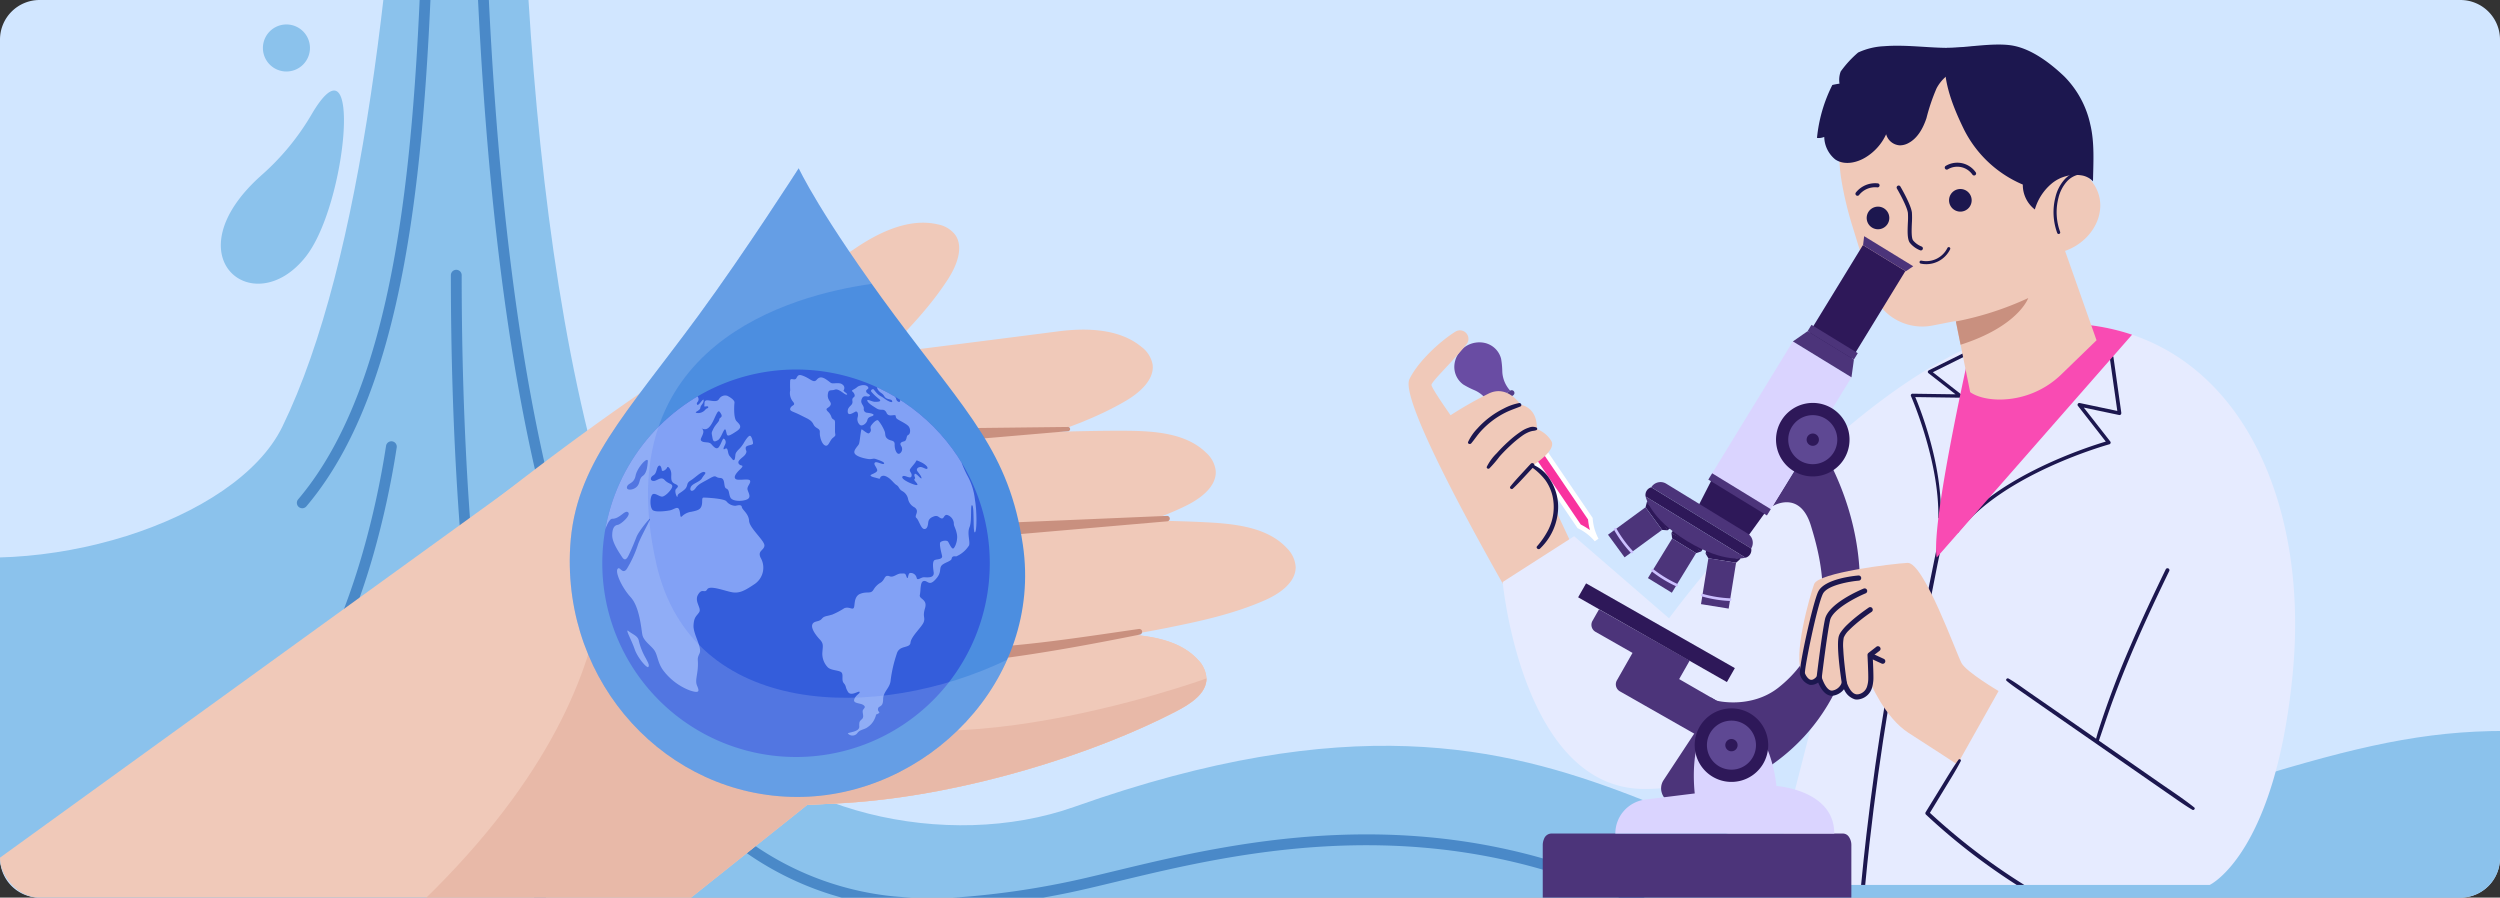 <svg xmlns="http://www.w3.org/2000/svg" xmlns:xlink="http://www.w3.org/1999/xlink" width="505.051" height="181.339" viewBox="0 0 505.051 181.339">
  <rect x="0" y="0" width="505.051" height="181.339" fill="#333333" stroke="none"/>
  <defs>
    <clipPath id="clip-path">
      <rect id="Rectangle_406752" data-name="Rectangle 406752" width="505.051" height="181.339" rx="8" transform="translate(914.949 11586)" fill="#e2dacc"/>
    </clipPath>
    <clipPath id="clip-path-2">
      <rect id="Rectangle_406751" data-name="Rectangle 406751" width="550" height="423.834" fill="none"/>
    </clipPath>
    <clipPath id="clip-path-3">
      <rect id="Rectangle_406756" data-name="Rectangle 406756" width="273.752" height="229.413" fill="none"/>
    </clipPath>
    <clipPath id="clip-path-5">
      <rect id="Rectangle_406753" data-name="Rectangle 406753" width="82.471" height="78.28" fill="none"/>
    </clipPath>
    <clipPath id="clip-path-6">
      <path id="Path_904643" data-name="Path 904643" d="M145.657,134.828a39.14,39.14,0,1,0,39.268-39.012,39.14,39.14,0,0,0-39.268,39.012" transform="translate(-145.656 -95.815)" fill="none"/>
    </clipPath>
    <clipPath id="clip-path-7">
      <rect id="Rectangle_406754" data-name="Rectangle 406754" width="88.352" height="126.999" fill="none"/>
    </clipPath>
    <clipPath id="clip-path-8">
      <rect id="Rectangle_406750" data-name="Rectangle 406750" width="179.101" height="172.339" fill="none"/>
    </clipPath>
  </defs>
  <g id="Group_1113957" data-name="Group 1113957" transform="translate(-914.949 -11408.349)">
    <path id="Path_904622" data-name="Path 904622" d="M8,0H497.051a8,8,0,0,1,8,8V173.339a8,8,0,0,1-8,8H8a8,8,0,0,1-8-8V8A8,8,0,0,1,8,0Z" transform="translate(914.949 11408.349)" fill="#d1e6ff"/>
    <g id="Mask_Group_1098749" data-name="Mask Group 1098749" transform="translate(0 -177.651)" clip-path="url(#clip-path)">
      <g id="Group_1113682" data-name="Group 1113682" transform="translate(895 11362.769)">
        <g id="Group_1113681" data-name="Group 1113681" clip-path="url(#clip-path-2)">
          <path id="Path_904586" data-name="Path 904586" d="M550,363.515c-41.536-5.546-53.852,1.286-121.235,22.371s-80.887-48.215-191.71-8.906c-25.843,9.167-60.271,1.087-75.161-19.632-30.9-42.992-37.039-133.63-37.134-210.467-.056-45.7.176-31.623.461-54.635h-23c2.119,16.7,2.442,10.458.218,57.074-2.687,56.335-9.1,117.368-25.455,150.9C67.61,319.432,28,331.745,0,324.611v90H550Z" transform="translate(0 9.225)" fill="#8bc2ec" fill-rule="evenodd"/>
          <path id="Path_904587" data-name="Path 904587" d="M179.466,101.112a1.089,1.089,0,1,0-2.176-.076c-1.285,35.655-2.084,84.831,1.332,132.173,3.425,47.445,11.089,93.094,26.749,121.6,7.333,13.352,15.633,22.8,24.322,29.313a62.363,62.363,0,0,0,31.365,12.348,89.23,89.23,0,0,0,16.9-.059,171.294,171.294,0,0,0,17.951-2.654c3.006-.6,6.549-1.454,10.505-2.408,24.694-5.961,65.757-15.873,109.083,6.846a1.088,1.088,0,1,0,1.008-1.929c-44.051-23.1-85.61-13.068-110.6-7.033-3.869.935-7.336,1.77-10.41,2.382a168.031,168.031,0,0,1-17.721,2.618,86.892,86.892,0,0,1-16.5.072A60.2,60.2,0,0,1,231,382.382c-8.451-6.335-16.542-15.556-23.717-28.622-15.485-28.19-23.078-73.528-26.484-120.7-3.413-47.279-2.615-96.361-1.333-131.945" transform="translate(-60.899 9.999)" fill="#4a89c8" fill-rule="evenodd"/>
          <path id="Path_904588" data-name="Path 904588" d="M430.033,139.018a1.09,1.09,0,1,0-2.176-.137c-.817,12.429-1.193,25.994-1.58,39.932-1.385,49.96-2.905,104.758-25.579,131.516a1.09,1.09,0,1,0,1.664,1.409c23.166-27.337,24.7-82.54,26.092-132.867.384-13.87.759-27.368,1.579-39.853" transform="translate(-320.519 13.786)" fill="#4a89c8" fill-rule="evenodd"/>
          <path id="Path_904589" data-name="Path 904589" d="M377.959,253.58a1.093,1.093,0,0,0-2.186,0c0,30.756,1.847,63.312,6.35,89.264,3.763,21.68,9.407,38.811,17.417,46.573a1.089,1.089,0,1,0,1.519-1.561c-7.646-7.41-13.1-24.123-16.785-45.379-4.479-25.813-6.316-58.241-6.316-88.9" transform="translate(-264.74 25.249)" fill="#4a89c8" fill-rule="evenodd"/>
          <path id="Path_904590" data-name="Path 904590" d="M422.343,285.255a1.089,1.089,0,1,0-2.152-.333,175.552,175.552,0,0,1-4.65,21.316,143.9,143.9,0,0,1-6.453,18.032,1.09,1.09,0,0,0,2,.871,146.335,146.335,0,0,0,6.555-18.305,177.935,177.935,0,0,0,4.7-21.581" transform="translate(-322.254 28.4)" fill="#4a89c8" fill-rule="evenodd"/>
          <path id="Path_904591" data-name="Path 904591" d="M302.451,338.77a7.054,7.054,0,1,1,7.054-7.054,7.067,7.067,0,0,1-7.054,7.054" transform="translate(-84.443 32.466)" fill="#8bc2ec" fill-rule="evenodd"/>
          <path id="Path_904592" data-name="Path 904592" d="M323.168,344.759a4.753,4.753,0,1,1,4.752-4.752,4.759,4.759,0,0,1-4.752,4.752" transform="translate(-128.179 33.525)" fill="#8bc2ec" fill-rule="evenodd"/>
          <path id="Path_904593" data-name="Path 904593" d="M284.856,340.8a3.225,3.225,0,1,1,3.225-3.225,3.231,3.231,0,0,1-3.225,3.225" transform="translate(-47.876 33.435)" fill="#8bc2ec" fill-rule="evenodd"/>
          <path id="Path_904594" data-name="Path 904594" d="M111.9,353.094a49.931,49.931,0,0,0,13.015-8.914c17.981-16.916,29.9,1.023,15.622,10.346-11.407,7.446-47.344,7.356-28.637-1.431" transform="translate(285.875 33.719)" fill="#8bc2ec" fill-rule="evenodd"/>
          <path id="Path_904595" data-name="Path 904595" d="M436.975,224.475a49.893,49.893,0,0,1-10.037,12.17c-18.451,16.4-1.645,29.876,8.913,16.481,8.432-10.7,11.544-46.5,1.124-28.652" transform="translate(-354.134 21.957)" fill="#8bc2ec" fill-rule="evenodd"/>
          <path id="Path_904596" data-name="Path 904596" d="M368.1,149.91a49.915,49.915,0,0,0,10.038,12.169c18.451,16.4,1.645,29.876-8.913,16.482-8.433-10.7-11.543-46.5-1.124-28.652" transform="translate(-234.046 14.5)" fill="#8bc2ec" fill-rule="evenodd"/>
          <path id="Path_904597" data-name="Path 904597" d="M367.486,204.217a7.054,7.054,0,1,1,7.054-7.054,7.068,7.068,0,0,1-7.054,7.054" transform="translate(-221.017 19.011)" fill="#8bc2ec" fill-rule="evenodd"/>
          <path id="Path_904598" data-name="Path 904598" d="M429.691,216.933a4.752,4.752,0,1,1,4.752-4.752,4.76,4.76,0,0,1-4.752,4.752" transform="translate(-351.876 20.743)" fill="#8bc2ec" fill-rule="evenodd"/>
          <path id="Path_904599" data-name="Path 904599" d="M409.988,9.922v4.114a3.285,3.285,0,0,0,3.276,3.275h22.469a5.332,5.332,0,0,0,0-10.663H413.264a3.284,3.284,0,0,0-3.276,3.275" transform="translate(-342.051 0.665)" fill="#999a9a" fill-rule="evenodd"/>
          <path id="Path_904600" data-name="Path 904600" d="M469.315,9.922v4.114a3.284,3.284,0,0,1-3.275,3.275H443.572a5.332,5.332,0,1,1,0-10.663H466.04a3.283,3.283,0,0,1,3.275,3.275" transform="translate(-401.378 0.665)" fill="#999a9a" fill-rule="evenodd"/>
          <path id="Path_904601" data-name="Path 904601" d="M440.286,0h0a8.861,8.861,0,0,0-8.834,8.835V31.379h17.67V8.835A8.861,8.861,0,0,0,440.286,0" transform="translate(-373.717)" fill="#afb0b0" fill-rule="evenodd"/>
          <path id="Path_904602" data-name="Path 904602" d="M448.612,20.493H432.436A3.347,3.347,0,0,0,429.1,23.83V34.508h22.848V23.83a3.347,3.347,0,0,0-3.336-3.337" transform="translate(-373.958 2.049)" fill="#0f3d61" fill-rule="evenodd"/>
          <path id="Path_904603" data-name="Path 904603" d="M482.907,45.355h-99.92V72.164h89.037c7.022,0,8.147,5.745,8.147,12.768v15.26h25.285V71.865c0-12.4-10.146-26.51-22.549-26.51" transform="translate(-376.741 4.536)" fill="#999a9a" fill-rule="evenodd"/>
          <path id="Path_904604" data-name="Path 904604" d="M480.12,45.355h-8.405a4.534,4.534,0,0,0-.025.46V70.871a4.165,4.165,0,0,0,.206,1.294h8.045a4.2,4.2,0,0,0,.2-1.294V45.815a4.552,4.552,0,0,0-.025-.46" transform="translate(-449.005 4.536)" fill="#0f3d61" fill-rule="evenodd"/>
          <path id="Path_904605" data-name="Path 904605" d="M463.377,45.355h-24.4V72.164H466.9c-.663-4.937-2.1-17.08-3.523-26.809" transform="translate(-399.777 4.536)" fill="#0f3d61" fill-rule="evenodd"/>
          <path id="Path_904606" data-name="Path 904606" d="M382.987,64.618v5.621h89.037c7.022,0,8.147,5.745,8.147,12.767v15.26h25.285v-9.9H485.17V76.644c0-9.823-7.044-12.026-13.259-12.026Z" transform="translate(-376.741 6.462)" fill="#0f3d61" fill-rule="evenodd"/>
          <path id="Path_904607" data-name="Path 904607" d="M453.209,37.323H427.822a12.382,12.382,0,0,0-12.345,12.345V72.94a12.38,12.38,0,0,0,12.345,12.343h25.387A12.38,12.38,0,0,0,465.553,72.94V49.668a12.382,12.382,0,0,0-12.344-12.345" transform="translate(-372.578 3.732)" fill="#afb0b0" fill-rule="evenodd"/>
          <path id="Path_904608" data-name="Path 904608" d="M454.276,27h-28.17a7.413,7.413,0,0,0-7.392,7.393v7.392h42.955V34.4A7.414,7.414,0,0,0,454.276,27" transform="translate(-372.254 2.7)" fill="#0f3d61" fill-rule="evenodd"/>
          <path id="Path_904609" data-name="Path 904609" d="M452.118,27h-28.17a7.362,7.362,0,0,0-5.147,2.1,7.227,7.227,0,0,0-.087,1.13v7.393h40.8V34.4A7.414,7.414,0,0,0,452.118,27" transform="translate(-370.096 2.7)" fill="#858584" fill-rule="evenodd"/>
          <path id="Path_904610" data-name="Path 904610" d="M409.088,88.694H383.982a5.849,5.849,0,0,0,0,11.7h25.106a5.849,5.849,0,0,0,0-11.7" transform="translate(-280.882 8.869)" fill="#c4c4c4" fill-rule="evenodd"/>
          <path id="Path_904611" data-name="Path 904611" d="M468.607,46.158V71.214a4.227,4.227,0,0,0,8.455,0V46.158a4.227,4.227,0,0,0-8.455,0" transform="translate(-442.529 4.193)" fill="#afb0b0" fill-rule="evenodd"/>
          <path id="Path_904612" data-name="Path 904612" d="M501.522,75.531V43.641a8.393,8.393,0,0,0-8.368-8.368h-8.37V83.9h8.37a8.393,8.393,0,0,0,8.368-8.368" transform="translate(-484.784 3.527)" fill="#858584" fill-rule="evenodd"/>
          <path id="Path_904613" data-name="Path 904613" d="M407.484,90.128H383.069a1.842,1.842,0,1,0,0,3.654h24.416a1.842,1.842,0,1,0,0-3.654" transform="translate(-278.654 9.013)" fill="#d8d8d8" fill-rule="evenodd"/>
          <path id="Path_904614" data-name="Path 904614" d="M428.129,7.994H415.585a1.971,1.971,0,0,0-2.077,1.828,1.97,1.97,0,0,0,2.077,1.826h12.544a1.971,1.971,0,0,0,2.078-1.826,1.972,1.972,0,0,0-2.078-1.828" transform="translate(-335.066 0.799)" fill="#d8d8d8" fill-rule="evenodd"/>
          <path id="Path_904615" data-name="Path 904615" d="M462.817,7.994H451.757a1.827,1.827,0,1,0,0,3.654h11.061a1.827,1.827,0,1,0,0-3.654" transform="translate(-409.566 0.799)" fill="#d8d8d8" fill-rule="evenodd"/>
          <path id="Path_904616" data-name="Path 904616" d="M443.478,1.733c-.221.044-.436.095-.654.154A8.919,8.919,0,0,0,439.3,3.678a7.007,7.007,0,0,0-2.16,3.2c-.2.733-.654,3.945.223,4.27.255-.094,1.2-2.757,1.61-3.441a5.739,5.739,0,0,1,1.885-1.936A8.745,8.745,0,0,1,443.533,4.7c.067-.031.422-.094.518-.113,2.134-.389,3.093,0,2.979-1.633.129-1.977-1.631-1.521-3.552-1.222" transform="translate(-377.563 0.146)" fill="#ebebeb" fill-rule="evenodd"/>
          <path id="Path_904617" data-name="Path 904617" d="M404.612,81.54c.4,3.462,3.326,3.535,3.587,1.084.694-7.319.925-15.621-2.538-22.979-2.863-6.081-8.547-11.86-15.981-12.872-2.888-.392-4.62.2-4.772.5-.249.506,1.873.994,6.532,3.2,12.441,5.887,12.15,20.118,13.171,31.066" transform="translate(-281.997 4.664)" fill="#ebebeb" fill-rule="evenodd"/>
          <path id="Path_904618" data-name="Path 904618" d="M418.564,64.742V70.6a8.872,8.872,0,0,0,8.846,8.846h25.131a8.871,8.871,0,0,0,8.845-8.846V64.742a8.87,8.87,0,0,1-8.845,8.845H427.41a8.871,8.871,0,0,1-8.846-8.845" transform="translate(-371.806 6.474)" fill="#0f3d61" fill-rule="evenodd"/>
          <path id="Path_904619" data-name="Path 904619" d="M463.214,14.38a3.283,3.283,0,0,0,3.275-3.274V6.992a2.991,2.991,0,0,0-.02-.345h1.355a8.828,8.828,0,0,0-.132,1.525V17.31h-15.54a5.346,5.346,0,0,1-4.756-2.93Z" transform="translate(-409.96 0.665)" fill="#0f3d61" fill-rule="evenodd"/>
          <path id="Path_904620" data-name="Path 904620" d="M410.455,17.31V8.172a8.7,8.7,0,0,0-.133-1.524h1.146v4a3.285,3.285,0,0,0,3.274,3.275H433.7a5.352,5.352,0,0,1-4.964,3.391Z" transform="translate(-335.051 0.665)" fill="#0f3d61" fill-rule="evenodd"/>
          <path id="Path_904621" data-name="Path 904621" d="M458.888,44.761a1.457,1.457,0,0,0,0-2.914h-37a1.457,1.457,0,0,0,0,2.914Z" transform="translate(-372.817 4.185)" fill="#fff" fill-rule="evenodd"/>
        </g>
      </g>
      <g id="Group_1113683" data-name="Group 1113683" transform="translate(902.949 11620)">
        <g id="Group_1113694" data-name="Group 1113694">
          <g id="Group_1113693" data-name="Group 1113693" clip-path="url(#clip-path-3)">
            <path id="Path_904623" data-name="Path 904623" d="M366.819,164.887,210.39,289.7l-48.744-81.472,143.13-103.517Z" transform="translate(-161.646 -60.286)" fill="#f0c9b9"/>
            <g id="Group_1113692" data-name="Group 1113692">
              <g id="Group_1113691" data-name="Group 1113691" clip-path="url(#clip-path-3)">
                <path id="Path_904624" data-name="Path 904624" d="M42.477,256.39c7.1-.185,24.358-.623,31.837-1.143,23.719-1.65,49.628-9.974,65.9-18.414,2.862-1.484,6.24-3.57,6.212-6.7a5.821,5.821,0,0,0-1.736-3.778c-3.87-4.228-10.3-4.945-16.209-5.259-26.717-1.424-75.777,1.8-75.439,1.43Z" transform="translate(109.306 -127.087)" fill="#f0c9b9"/>
                <path id="Path_904625" data-name="Path 904625" d="M42.477,256.39c7.1-.185,24.358-.623,31.837-1.143,23.719-1.65,49.628-9.974,65.9-18.414,2.862-1.484,6.24-3.57,6.212-6.7a5.821,5.821,0,0,0-1.736-3.778c-3.87-4.228-10.3-4.945-16.209-5.259-26.717-1.424-75.777,1.8-75.439,1.43Z" transform="translate(109.306 -127.087)" fill="#f0c9b9"/>
                <path id="Path_904626" data-name="Path 904626" d="M146.425,233.826c.028,3.127-3.35,5.213-6.212,6.7-16.273,8.44-42.181,16.764-65.9,18.414-7.479.52-24.742.958-31.837,1.143l10.276-32.938c2.1,2.37,4.337,4.788,6.713,7.221,22.416,22.958,86.959-.537,86.959-.537" transform="translate(109.306 -130.775)" fill="#e8b9a8"/>
                <path id="Path_904627" data-name="Path 904627" d="M0,202.3c7.095-.185,21.3-1.871,28.724-2.877,19.184-2.6,53.546-6.279,72.612-10.1,6.789-1.36,13.63-2.815,20.052-5.64,2.951-1.3,6.24-3.57,6.212-6.7a5.824,5.824,0,0,0-1.736-3.778c-3.87-4.227-10.3-4.945-16.209-5.26-26.717-1.423-99.428.858-99.09.486Z" transform="translate(146.151 -96.425)" fill="#f0c9b9"/>
                <path id="Path_904628" data-name="Path 904628" d="M38.04,163.571c7.1-.526,21.256-2.889,28.653-4.25,19.1-3.513,53.5-7.955,72.431-12.674,6.739-1.68,13.526-3.46,19.826-6.581,2.895-1.434,6.082-3.854,5.9-6.965a5.79,5.79,0,0,0-1.924-3.677c-4.084-4.021-10.561-4.424-16.5-4.453-26.849-.127-99.758,4.774-99.438,4.387Z" transform="translate(92.754 -71.95)" fill="#f0c9b9"/>
                <path id="Path_904629" data-name="Path 904629" d="M68.041,122.292c7.082-1.061,21.092-4.477,28.406-6.387,18.887-4.932,53.276-10.568,71.893-16.682,6.629-2.177,13.3-4.456,19.379-8.028,2.793-1.642,5.8-4.283,5.387-7.354a5.744,5.744,0,0,0-2.208-3.5c-4.4-3.678-10.961-3.932-16.887-3.165-32.507,4.213-80.7,10.169-80.406,9.762Z" transform="translate(51.74 -44.231)" fill="#f0c9b9"/>
                <path id="Path_904630" data-name="Path 904630" d="M163.067,118.763c5.858-4.119,16.855-13.447,22.54-18.429,14.68-12.866,42.906-33.3,56.815-47.106,4.953-4.914,9.9-9.939,13.733-15.855,1.763-2.719,3.273-6.428,1.525-8.987a5.744,5.744,0,0,0-3.542-2.141c-5.582-1.318-11.561,1.392-16.516,4.731-11.206,7.553-26.41,17.794-40.4,27.188-19.949,13.391-37.037,27.512-36.991,27.221Z" transform="translate(-52.681 -14.914)" fill="#f0c9b9"/>
                <path id="Path_904631" data-name="Path 904631" d="M204.717,316.36,187.648,287.83c12.2-9.547,27.489-21.463,46.424-36.167,68.056-52.849,54.513-93.667,56.4-99.638s11.856,15.551,34.272,38.509c6.072,6.219,15.236,9.024,25.37,9.817Z" transform="translate(-155.973 -86.947)" fill="#e8b9a8"/>
                <path id="Path_904632" data-name="Path 904632" d="M213.92,87.755c-.895,8.394-3.923,16.874-9.556,23.256a27.5,27.5,0,0,1-9.081,6.667,1.493,1.493,0,1,0,1.311,2.683c8.971-4.451,14.673-13.53,17.05-23.013a46.877,46.877,0,0,0,1.5-9.541.61.61,0,1,0-1.219-.052" transform="translate(-23.871 -50.187)" fill="#c9907f"/>
                <path id="Path_904633" data-name="Path 904633" d="M137.779,123.167l-28.89.334a1.494,1.494,0,0,0,.034,2.988c.053.011,28.822-2.467,28.9-2.467a.429.429,0,0,0-.042-.856" transform="translate(89.975 -70.913)" fill="#c9907f"/>
                <path id="Path_904634" data-name="Path 904634" d="M104.291,165.507l-42.938,1.829a1.494,1.494,0,0,0,.127,2.985c0,.008,42.862-3.715,42.882-3.713a.552.552,0,0,0-.071-1.1" transform="translate(143.472 -95.29)" fill="#c9907f"/>
                <path id="Path_904635" data-name="Path 904635" d="M114.1,219.353c-13.019,1.869-26.269,4.038-39.422,4.013a1.494,1.494,0,1,0-.024,2.987,94.645,94.645,0,0,0,10.093-.825c9.929-1.261,19.76-3.072,29.562-5.04a.577.577,0,0,0-.208-1.135" transform="translate(127.966 -126.287)" fill="#c9907f"/>
                <path id="Path_904636" data-name="Path 904636" d="M128.905,76.456c-1.617,27.725,19.6,50.457,45.748,50.543s49.768-23.471,45.7-50.944c-2.767-18.7-11.144-26.462-25.813-46.223C179.394,9.425,175.068,0,175.068,0s-10.851,16.93-20.223,29.7c-14.7,20.031-24.969,30.1-25.94,46.753" transform="translate(-1.714)" fill="#4c8ee0"/>
                <path id="Path_904637" data-name="Path 904637" d="M145.657,134.828a39.14,39.14,0,1,0,39.268-39.012,39.14,39.14,0,0,0-39.268,39.012" transform="translate(-11.981 -55.165)" fill="#345ddb"/>
                <g id="Group_1113687" data-name="Group 1113687" transform="translate(129.485 40.65)" opacity="0.9">
                  <g id="Group_1113686" data-name="Group 1113686">
                    <g id="Group_1113685" data-name="Group 1113685" clip-path="url(#clip-path-5)">
                      <g id="Group_1113684" data-name="Group 1113684" transform="translate(4.191 0)">
                        <g id="Group_1113683-2" data-name="Group 1113683" clip-path="url(#clip-path-6)">
                          <path id="Path_904638" data-name="Path 904638" d="M204.248,108.067a.708.708,0,0,0,.571.739c.287.042,1.558.17,1.392.5s-1.066.2-1.233.98-1.152,1.391-1.562.938a1.525,1.525,0,0,1-.4-1.5c.165-.507.045-1.409-.53-1.083s-1.521.9-1.476-.168,1.111-1.063.949-2.007.658-.613.415-1.352-.942-.577-.12-1.025.59-.573,1.383-.775,1.408.045,1.529.415-.575.367-.413.86,1.024.537.653.864-1.147-.414-1.56.568.528,1.273.4,2.052" transform="translate(-151.428 -100.088)" fill="#8ba9f8"/>
                          <path id="Path_904639" data-name="Path 904639" d="M224.213,100.387a.82.82,0,0,1,.185,1.172c-.055.2,1.036.734.653.848s-1.581-1.317-2.4-1.016-1.311-.191-1.425,1.011.87,1.479.54,2.134-1.222.543-.56,1.255a2.523,2.523,0,0,1,.771,1.206c.271.6.709.276.706,1.041s0,.82-.006,1.7.326.821-.386,1.365-.881,1.857-1.591,1.581-1.143-1.808-1.085-2.683-.832-.658-1.287-1.59-1.165-1.115-2.639-1.876-2.294-.765-2.018-1.42,1.15-.488.551-1.256a2.7,2.7,0,0,1-.591-2.331,19.3,19.3,0,0,1-.009-1.991c.124-.656.942.167,1.272-.488s.55-.818,1.75-.268,1.746,1.318,2.349.609,1.205-.543,2.078.062.709.713,1.529.661,1.3-.028,1.615.278" transform="translate(-175.668 -97.329)" fill="#8ba9f8"/>
                          <path id="Path_904640" data-name="Path 904640" d="M153.952,149.345c.535-.654.9-.489,2.176-.9a15.535,15.535,0,0,0,2.383-1.263c.944-.407,1.639.375,1.928-.076s-.075-2.337,1.362-2.865,2.05.129,2.628-.812a3.98,3.98,0,0,1,1.522-1.472c.7-.531.7-1.229,1.193-1.308s.532.207,1.066.126,1.15-.612,1.725-.61.82-.078.983.209.2.7.367.7.126-1.025.578-1.023a1.229,1.229,0,0,1,1.268.947c.161.739.82-.079,1.476-.077s2.173.252,1.972-1.06-.2-2.215.213-2.419,1.682-.076,1.48-.9-.608-2.422-.32-2.708,1.314-.487,1.559-.076.652,1.355.98,1.356,1.031-1.6.789-2.882-.678-1.67-.622-2.244a1.923,1.923,0,0,0-1.389-1.672c-.655-.03-.577.845-1.123.707s-.681-.713-1.557-.388-1.042.762-1.1,1.172-.114,1.394-.8,1.364-1.088-1.808-1.606-2.247.77-1.337-.376-2.134a2.406,2.406,0,0,1-1.306-1.754,2.355,2.355,0,0,0-1.17-1.535c-.71-.413-.6-.877-1.145-1.207s-1.008-1.124-1.854-1.619-1.2-.168-1.367-.032.054.493-.547.3-1.284-.277-1.474-.552,1.56-.542,1.316-1.226-.79-1.123-.433-1.423,1.639.552,1.831.224-1.118-.741-1.665-.935-.793.106-1.558-.005-2.322-.472-2.7-1.1.661-1.5.853-1.938.366-3.007.557-2.951,1.172.961,1.446.8a.775.775,0,0,0,.386-.873.763.763,0,0,1,.166-.82c.22-.328.988-1.145,1.316-.925a8.132,8.132,0,0,1,1.305,2.191c.244.6-.031,1.066.623,1.56s1.437.168,1.412,1.153.437,2.106,1.011,1.807a1.079,1.079,0,0,0,.306-1.53c-.3-.465-.162-.765.549-.927s.386-1.092.879-1.309.551-1.365-.1-1.915-1.938-1.1-2.238-1.4-.064-.657-.386-.685-.978.188-1.361-.087-.19-.438-.626-.821-.9.051-1.721-.471-1.665-1.017-1.827-1.509.929.194,1.531.2,1.531-.049.8-.6a11.055,11.055,0,0,1-1.472-1.372c-.354-.356.193-.655.357-.573s.652.959,1.417,1.372.928.659,1.555.989.983.331.793-.052-1.12-.168-1.528-.852-.627-.576-1.117-1.1-.461-1.26-.843-1.561-.053-.656.466-.354,1.694.5,2.184,1.047.38.9.762,1.342.845.713.925,1.178.79.823.792.3-.6-.85-.406-1.177.907-1.282,1.725-.733,3.568,2.128,4.2,3.076c1.532,2.3,5.809,8.535,6.46,10.136a25.539,25.539,0,0,0,1.546,3.737,12.756,12.756,0,0,1,1.584,4.967c.443,2.585.389,6.563-.022,6.6s-.066-5.045-.515-5.456-.01,3.116-.548,4.386.155,2.871-.094,3.69a5.673,5.673,0,0,1-2.632,2.247c-.287-.083-.838-.084-.892.449s-1.614.815-2.067,1.428.037,1.312-.993,2.539-1.425.98-1.943.691-1.011-.249-1.178.611-.086,1.272-.252,2.092,1.6.825,1.057,2.627.076,1.805-.255,2.788-2.551,2.9-2.679,4.174-2.3.4-2.8,2.328a27.632,27.632,0,0,0-1.206,5.2c-.088,1.681-1.525,2.291-1.53,3.972s-.947,1.187-1.032,1.883.654.658,0,.985-.2-.042-.618.9a4.013,4.013,0,0,1-1.565,1.881c-.7.49-1.518.4-2.055,1.223a1.23,1.23,0,0,1-1.845-.006c0-.246,2.338-.279,2.3-1.386s.086-1.067.579-1.557-.077-1.395.17-1.8.658-.613.044-1.025-2.131-.253-1.8-1.154,1.193-1.144,1.07-1.472-1.725.978-2.337-.008-.284-1.109-.856-1.766.066-1.846-.578-2.257-2.162-.294-2.774-1.075a3.954,3.954,0,0,1-.975-2.874c.086-1.229.293-1.762-.484-2.585s-1.839-2.221-1.549-3.04,1.355-.488,1.89-1.143m19.884-31.758c-.792-.33-.682-.358-.875,0s-.632.791-1.07,1.391.407.794.213,1.532-1.585-.5-1.859.13,3.028,1.978,3.057,1.6-.872-.906-.571-1.178-.189-.465,0-.956,1.417,1.261,1.392.77-.87-1.315-.924-1.561.084-.574.63-.654,1.256.6,1.476.305-.52-.975-1.472-1.372" transform="translate(-109.637 -98.949)" fill="#8ba9f8"/>
                          <path id="Path_904641" data-name="Path 904641" d="M255.809,114.393c6.554-12.281,23.679-15.889,23.679-15.889-.356.382-.836.749-1.165,1.056s-.508.552-.262.689c.491.275.818-.927.653,0s-1.585.706-2.135,1.633-.112.711,0,1.367-.541.764-.273,1.2,1.313-1.545,1.31-.852-.6.909-.661,1.511-1.439.87-.722,1.037a1.908,1.908,0,0,0,1.759-.705c.549-.49.547-.108.549-.49s-.925.106-.79-.276-.244-1.223.849-1.073,1.748.316,2.133-.284a1.441,1.441,0,0,1,1.643-.651c.491.221,1.528.88,1.472,1.372s-.229,3.116.424,3.774,1.254,1.207-.006,2.023-1.808,1.143-1.97.595-.215-1.312-.544-.822-.743,1.748-1.25,2.02-.946.544-1.106-.5-.271-.821.169-1.749,1.208-1.473,1.209-1.909.822-.381.332-1.2-.6-.6-1.37,1.089-1.429,2.347-2.358,1.96c-.076-.032-.133-.058-.181-.081-.156-.116-.245-.115,0,0a.852.852,0,0,1,.342.9c-.221.929-.825,1.372-.279,1.725s1.421.028,1.912.577,1.09,1.261,1.584.5.717-1.8.99-1.582a.849.849,0,0,1,.311.863c-.063.348-.537,1.023-.394,1.229s.639-.655.84.371.284.862.856,1.6.616-.327.658-.654,0-.493.537-1.106a6.66,6.66,0,0,0,1.112-1.35c.371-.655.948-1.522,1.277-1.558s.652,1.073.651,1.523-1.436.282-1.479.9.326.575.037,1.148-.782.754-1.317,1.358.12,1.017.407,1.059.368.206-.29.819-1.4,1.512-.868,1.924,2.707-.2,2.91.338-.7,1.145-.5,1.843.815,1.561-.17,1.969-2.954.4-3.321-.462-.159-1.477-.814-1.766-.075-2.092-1.224-2.137-.612-.781-2.173.116-2.222,1.1-2.817,1.959-1.292.57-.961-.208,1.808-1.019,2.262-1.8,1.028-1.1.456-1.27-1.854,1.183-2.8,1.754-.329,1.065-1.235,1.842-1.314.733-1.357,1.308-.694-1.028-.324-1.437.721-.654-.108-1.025-.87-.823-.825-1.889-.692-1.888-.857-1.438-1.028.94-1.067.489-.283-1.191-.695-.782-.292,1.434-.99,1.843-.7,1.1,0,1.148,1.521-1.02,2.256-.2,1.556.7,1.554,1.277-1.442,2.128-2.1,2.085-1.637-1.031-2.05-.253-.337,2.665.277,3.036,2.42.172,3.321.011,1.6-.938,1.928-.2.117,1.8.57,1.4a3.341,3.341,0,0,1,1.93-.937c1.149-.242,1.8-.4,2.05-1.224s-.073-1.641.419-1.639,4.1.178,4.591.754a2.4,2.4,0,0,0,1.8.907c.493-.08,1.232-.324,1.311.25s1.39,1.316,1.467,2.793,3.186,4.03,3.1,5.013-1.479,1.018-.746,2.478a3.989,3.989,0,0,1-1.165,5.226c-2.055,1.388-3.122,1.958-4.6,1.707s-4.512-1.491-5.045-.591-1.022-.331-1.846,1.06.729,2.709.235,3.528-1.07.9-1.158,2.7,1.79,4.435,1.212,5.663-.249.984-.336,2.706-.584,2.786-.176,3.772.732,1.725-1.479.979a12.2,12.2,0,0,1-5.4-4.118c-1.061-1.48-1.056-2.956-1.71-3.942s-2.208-1.893-2.45-3.207-.556-5.58-2.354-7.553-3.127-4.971-2.66-5.688.953,1.213,1.858.006a23.349,23.349,0,0,0,2.313-5.058c.579-1.557,2.394-4.75,2.395-5.077s-2.3,2.535-2.718,3.6-1.075,2.7-1.652,3.849-.987.735-1.395.077-1.877-2.713-1.873-4.189.472-2.049,1.1-2.129,2.767-1.959,2.113-2.536-1.644,1.308-3.2,1.3-3.724,10.322-3.407,13.44-6.5-14.292.053-26.574m8.3,6.67c.74-.735.415-1.639,1.238-2.21s.912-2.052.994-2.868c.127-1.256-2.136,1.141-2.47,2.827s-1.481,1.425-1.73,2.244,1.228.743,1.969.006" transform="translate(-257.144 -97.363)" fill="#8ba9f8"/>
                          <path id="Path_904642" data-name="Path 904642" d="M308.275,220.244c.818.658,1.924.95,2.085,2.016a13.209,13.209,0,0,0,1.383,3.449c.489.945.775,1.4.527,1.765s-2.167-1.812-2.777-3.618-2.036-4.271-1.218-3.612" transform="translate(-302.967 -167.392)" fill="#8ba9f8"/>
                        </g>
                      </g>
                    </g>
                  </g>
                </g>
                <g id="Group_1113690" data-name="Group 1113690" transform="translate(127.104)" opacity="0.2" style="mix-blend-mode: multiply;isolation: isolate">
                  <g id="Group_1113689" data-name="Group 1113689">
                    <g id="Group_1113688" data-name="Group 1113688" clip-path="url(#clip-path-7)">
                      <path id="Path_904644" data-name="Path 904644" d="M163.432,29.7C172.805,16.93,183.655,0,183.655,0s3.411,7.425,14.757,23.348c-16.273,2.284-53.54,12.354-43.52,56.537,7.132,31.448,44.777,31.978,70.866,19.4C218.534,115.581,201.5,127.059,183.24,127c-26.144-.085-47.365-22.818-45.748-50.543.971-16.655,11.241-26.723,25.939-46.753" transform="translate(-137.406 -0.001)" fill="#cadafb"/>
                    </g>
                  </g>
                </g>
              </g>
            </g>
          </g>
        </g>
      </g>
    </g>
    <g id="Group_1113680" data-name="Group 1113680" transform="translate(1199.515 11417.349)">
      <g id="Group_1113679" data-name="Group 1113679" clip-path="url(#clip-path-8)">
        <path id="Path_904532" data-name="Path 904532" d="M153.409,72.242,174.652,103.5a10.063,10.063,0,0,1,3.469,2.648l.38-.258.381-.259a10.061,10.061,0,0,1-1.185-4.2L156.453,70.173Z" transform="translate(-140.513 -5.798)" fill="#fff"/>
        <path id="Path_904533" data-name="Path 904533" d="M156.783,71.612l-1.471,1,20.567,30.268A13.76,13.76,0,0,1,177.718,104a13.841,13.841,0,0,1-.367-2.125Z" transform="translate(-141.096 -5.917)" fill="#f9339f"/>
        <path id="Path_904534" data-name="Path 904534" d="M179.475,65.827a4.979,4.979,0,0,0-2.245-.2,5.035,5.035,0,0,0-3.728,2.534,4.98,4.98,0,0,0-.637,2.162,4.39,4.39,0,0,0,1.8,3.77,16.921,16.921,0,0,0,2.315,1.176,6.145,6.145,0,0,1,3,2.9l2.082-1.415,2.082-1.415a6.145,6.145,0,0,1-1.592-3.859,16.741,16.741,0,0,0-.241-2.585,4.389,4.389,0,0,0-2.84-3.064" transform="translate(-163.624 -5.418)" fill="#694ca3"/>
        <path id="Path_904535" data-name="Path 904535" d="M176.926,77.143l-4.124,2.8a.558.558,0,1,1-.627-.923l4.123-2.8a.558.558,0,1,1,.627.923" transform="translate(-155.796 -6.29)" fill="#523c87"/>
        <path id="Path_904536" data-name="Path 904536" d="M154.845,72.8c1.63-3.407,6-7.545,9.288-9.6a1.706,1.706,0,0,1,2.256.39l.017.022a1.7,1.7,0,0,1,.012,2.076c-2.594,3.325-7.267,7.711-7.125,8.32.208.9,3.862,6.08,3.862,6.08a76.987,76.987,0,0,1,7.722-4.394c3.826-1.835,6.438,2.284,6.438,2.284s3.4.391,3.268,4.911a5.712,5.712,0,0,1,2.92,2.393c1.141,1.861-3.6,4.853-3.6,4.853a10.252,10.252,0,0,1,4.482,9.119l7.495,15.98s-9.4,8.33-12.7,8.387c0,0-26.881-45.5-24.336-50.816" transform="translate(-154.675 -5.2)" fill="#f0c9b9"/>
        <path id="Path_904537" data-name="Path 904537" d="M170.343,95.416a7.244,7.244,0,0,0-3.116-2.785l-.014,0a.392.392,0,0,0-.1-.321.427.427,0,0,0-.6-.033c-.709.759-1.409,1.526-2.113,2.289s-1.4,1.527-2.044,2.347c-.232.3.228.671.5.425.754-.69,1.445-1.434,2.14-2.183q.948-1.02,1.893-2.043a.32.32,0,0,0,.072.083,12.408,12.408,0,0,1,2.48,2.422,9.132,9.132,0,0,1,1.435,3.166,10.244,10.244,0,0,1-.839,6.858,16.63,16.63,0,0,1-2.281,3.336c-.281.336.263.771.576.491a11.757,11.757,0,0,0,3.548-6.725,10.21,10.21,0,0,0-1.538-7.322" transform="translate(-141.81 -7.615)" fill="#1c174f"/>
        <path id="Path_904538" data-name="Path 904538" d="M176.981,84.338a1.957,1.957,0,0,0-1.529-.006,5.87,5.87,0,0,0-1.482.7,20.658,20.658,0,0,0-2.675,2.1,29.688,29.688,0,0,0-2.359,2.374,10.149,10.149,0,0,0-2.012,2.741c-.122.305.288.528.515.335a22.977,22.977,0,0,0,2.037-2.374,30.3,30.3,0,0,1,2.205-2.244A24.036,24.036,0,0,1,174.055,86a6.71,6.71,0,0,1,1.423-.786,4.027,4.027,0,0,1,.773-.214,2.365,2.365,0,0,0,.7-.158.293.293,0,0,0,.028-.5" transform="translate(-151.122 -6.955)" fill="#1c174f"/>
        <path id="Path_904539" data-name="Path 904539" d="M180.743,78.947a11.079,11.079,0,0,0-3.1,1.1,17.875,17.875,0,0,0-2.863,1.771,17.344,17.344,0,0,0-2.44,2.236,10.108,10.108,0,0,0-1.9,2.731c-.169.4.4.576.631.3.687-.816,1.263-1.715,1.988-2.5a17.334,17.334,0,0,1,2.315-2.1,16.62,16.62,0,0,1,2.665-1.64c.957-.472,1.962-.8,2.947-1.2.4-.165.16-.759-.239-.7" transform="translate(-158.414 -6.522)" fill="#1c174f"/>
        <path id="Path_904540" data-name="Path 904540" d="M159.64,131.758c-3.446,36.84-16.8,43.088-16.8,43.088H61.617l-7.539.213,10.986-42.872S53,155.669,28.441,155.457,0,113.659,0,113.659L14.435,104.4l19.176,16.589c7.9-10.645,34.268-42.909,60.937-54.953,6.794-3.07,13.607-4.826,20.14-4.58a43.977,43.977,0,0,1,12.464,2.235c10.194,3.431,18.15,10.575,23.69,20.111.137.233.27.47.4.705,7.123,12.681,10.063,29.429,8.394,47.255" transform="translate(19.005 -5.075)" fill="#e6ebff"/>
        <path id="Path_904541" data-name="Path 904541" d="M70.266,68.813a.384.384,0,0,0-.426-.32.377.377,0,0,0-.32.427l1.524,10.756-7.593-1.6a.366.366,0,0,0-.383.164.362.362,0,0,0,.022.415l5.627,7.212c-2.943.869-22.052,6.844-30.367,17.915a.362.362,0,0,0,.072.508.368.368,0,0,0,.108.056.377.377,0,0,0,.11.017.364.364,0,0,0,.291-.145c8.874-11.815,30.284-17.74,30.5-17.8a.362.362,0,0,0,.192-.573L64.274,79l7.139,1.5a.37.37,0,0,0,.274-.052.361.361,0,0,0,.156-.228.226.226,0,0,0,0-.06.363.363,0,0,0,.006-.137Z" transform="translate(72.129 -5.659)" fill="#1c174f"/>
        <path id="Path_904542" data-name="Path 904542" d="M79.281,76.824a.348.348,0,0,0,.343-.213.326.326,0,0,0-.1-.385l-5.827-4.55,9.482-4.708a.354.354,0,0,0,.186-.22.325.325,0,0,0-.037-.265h0a.392.392,0,0,0-.5-.133l-9.9,4.916a.313.313,0,0,0-.1.074l-.05.039a.317.317,0,0,0-.094.25.333.333,0,0,0,.129.238l5.465,4.269-8.663-.124h0a.372.372,0,0,0-.3.141.323.323,0,0,0-.04.328c.058.128,5.735,13.088,5.532,24.551l0,.139.138-.011c.18-.015.209-.235.239-.468a1.542,1.542,0,0,1,.049-.258l.075-.009,0-.109c.162-10.3-4.105-21.117-5.157-23.62Z" transform="translate(32.209 -5.478)" fill="#1c174f"/>
        <path id="Path_904543" data-name="Path 904543" d="M75.969,126.953q1.243-7.014,2.667-13.994.782-3.831,1.617-7.653c.549-2.55,1.071-5.111,1.635-7.658.076-.352-.452-.54-.539-.18-.567,2.254-1.148,4.5-1.664,6.769s-1,4.545-1.482,6.823q-1.43,6.814-2.67,13.672c-.118.65-.226,1.3-.34,1.95.258.094.517.183.777.271" transform="translate(28.227 -8.037)" fill="#1c174f"/>
        <path id="Path_904544" data-name="Path 904544" d="M75.506,63.687,55.281,86.757l-.605.691L36.04,108.705c-.646-3.665,1.239-15.1,3.289-25.6q.12-.614.239-1.219c1.272-6.456,2.572-12.425,3.334-15.85,6.794-3.07,13.607-4.826,20.14-4.58a43.977,43.977,0,0,1,12.464,2.235" transform="translate(70.651 -5.075)" fill="#f94bb3"/>
        <path id="Path_904545" data-name="Path 904545" d="M43.244,26.938a69.763,69.763,0,0,0,2.5,10.47c1.183,3.912,2.462,7.8,3.531,11.744a10.764,10.764,0,0,0,12.652,7.7l4.51-.883.02.1.953,4.706.354,1.743,1.58,7.822S71.1,71.8,75.2,71.846a18,18,0,0,0,12.673-5.189l7-6.787L88.517,41.816c6.332-2.242,9.345-9.377,5.22-14.244-2.7-3.187-5.89-1.858-8.076-.209a21.828,21.828,0,0,0-40.51-14.637c-2.351,4.422-2.585,9.339-1.908,14.212" transform="translate(44.104 -0.127)" fill="#f0c9b9"/>
        <path id="Path_904546" data-name="Path 904546" d="M74.367,27.64a4.048,4.048,0,0,0-2.409-1.224,7.6,7.6,0,0,0-5.932,1.66,10.71,10.71,0,0,0-3.407,5.244,6.269,6.269,0,0,1-2.431-5.032A23.571,23.571,0,0,1,48.3,17.144C45.864,12.156,43.416,6.035,44.839.672,48.7.68,54.515-.493,58.3.242s7.474,3.537,10.267,6.2A19.665,19.665,0,0,1,73.834,16.2c.871,3.646.6,7.7.533,11.442" transform="translate(63.895 0)" fill="#1c174f"/>
        <path id="Path_904547" data-name="Path 904547" d="M65.329,18.89a2.9,2.9,0,0,0,1.468-.211,6.016,6.016,0,0,0,2.229,4.559c1.771,1.193,4.22.716,6.055-.385a10.62,10.62,0,0,0,4.22-4.715,3.041,3.041,0,0,0,2.77,2.248,3.652,3.652,0,0,0,1.715-.45c1.89-.991,2.981-3.027,3.66-5.046a38.946,38.946,0,0,1,2.046-6.036c.881-1.66,2.587-3.413,4.6-3.5,1.78-.083,3.642.615,5.477.6a2.364,2.364,0,0,0,1.605-.422,2.507,2.507,0,0,0,.642-1.44c.22-1.046.385-2.284-.376-3.046A3.073,3.073,0,0,0,99.226.405C97.208.387,95.19.625,93.171.68c-4.78.138-9.559-.7-14.32-.321a13.937,13.937,0,0,0-5.192,1.266H73.65a21.627,21.627,0,0,0-3.532,3.844,4.846,4.846,0,0,0-.239,2.449c-.486.073-.972.156-1.449.275a30.257,30.257,0,0,0-3.1,10.7" transform="translate(17.173 -0.022)" fill="#1c174f"/>
        <path id="Path_904548" data-name="Path 904548" d="M78.475,47.924a5.368,5.368,0,0,1-2.29.014.306.306,0,1,1,.128-.6,4.752,4.752,0,0,0,5.259-2.563.306.306,0,0,1,.55.269,5.355,5.355,0,0,1-3.647,2.879" transform="translate(27.28 -3.685)" fill="#1c174f"/>
        <path id="Path_904549" data-name="Path 904549" d="M59.729,65.26C71.443,61.514,73.4,55.824,73.4,55.824a63.339,63.339,0,0,1-14.624,4.729Z" transform="translate(51.782 -4.612)" fill="#c9907f"/>
        <path id="Path_904550" data-name="Path 904550" d="M47.711,40.562a.266.266,0,0,0,.044-.013.313.313,0,0,0,.184-.4,11.549,11.549,0,0,1-.342-6.867,7.624,7.624,0,0,1,1.648-3.248,4.529,4.529,0,0,1,3.118-1.562.314.314,0,0,0-.026-.627,5.185,5.185,0,0,0-3.557,1.768,8.239,8.239,0,0,0-1.791,3.512,12.174,12.174,0,0,0,.361,7.243.315.315,0,0,0,.36.2" transform="translate(83.685 -2.3)" fill="#1c174f"/>
        <path id="Path_904551" data-name="Path 904551" d="M71.286,34.575a2.285,2.285,0,1,0,1.756-2.713,2.285,2.285,0,0,0-1.756,2.713" transform="translate(37.946 -2.628)" fill="#1c174f"/>
        <path id="Path_904552" data-name="Path 904552" d="M89.422,38.459a2.285,2.285,0,1,0,1.756-2.713,2.285,2.285,0,0,0-1.756,2.713" transform="translate(3.172 -2.949)" fill="#1c174f"/>
        <path id="Path_904553" data-name="Path 904553" d="M87.042,44.124a.409.409,0,0,0-.013-.762,4.25,4.25,0,0,1-1.711-1.232c-.377-.5-.3-2.212-.25-3.465a16.57,16.57,0,0,0,.01-2.15c-.165-1.577-2.256-5.152-2.345-5.3a.408.408,0,0,0-.7.414c.581.989,2.115,3.811,2.237,4.974a15.8,15.8,0,0,1-.014,2.031c-.068,1.6-.139,3.261.415,3.992a5.04,5.04,0,0,0,2.085,1.507.407.407,0,0,0,.289-.006" transform="translate(16.602 -2.562)" fill="#1c174f"/>
        <path id="Path_904554" data-name="Path 904554" d="M76.308,28.579a.386.386,0,0,0,.081-.044.406.406,0,0,0,.1-.567,4.54,4.54,0,0,0-6.035-1.321.408.408,0,1,0,.415.7,3.723,3.723,0,0,1,4.95,1.083.409.409,0,0,0,.487.146" transform="translate(38.086 -2.15)" fill="#1c174f"/>
        <path id="Path_904555" data-name="Path 904555" d="M92.077,33.049a.413.413,0,0,0,.17-.128,4.132,4.132,0,0,1,3.685-1.544.408.408,0,1,0,.1-.81A4.969,4.969,0,0,0,91.6,32.42a.408.408,0,0,0,.475.628" transform="translate(-1.243 -2.523)" fill="#1c174f"/>
        <path id="Path_904556" data-name="Path 904556" d="M52.87,158.488l-7.294-5.063-4.719-3.271c.972-2.8,1.888-5.623,2.917-8.406q1.565-4.225,3.305-8.377c2.334-5.578,4.883-11.064,7.513-16.507q.237-.491.477-.982a.388.388,0,0,0-.222-.537l-.007,0a.389.389,0,0,0-.481.2c-2.452,5.062-4.845,10.155-7.067,15.322a182.561,182.561,0,0,0-6.478,17.083c-.191.6-.364,1.205-.528,1.811l-9.361-6.492c-1.382-.958-2.766-1.91-4.15-2.869s-2.732-1.975-4.19-2.8c-.284-.159-.646.242-.373.472,1.123.947,2.371,1.757,3.576,2.6l3.673,2.559q3.641,2.536,7.291,5.065,7.325,5.087,14.648,10.168l4.145,2.874c1.382.958,2.751,1.927,4.2,2.788.284.171.654-.25.375-.474-2.311-1.848-4.815-3.468-7.245-5.157" transform="translate(98.598 -9.528)" fill="#1c174f"/>
        <path id="Path_904557" data-name="Path 904557" d="M94.841,128.98c-.466,2.567-.89,5.146-1.341,7.715s-.9,5.136-1.325,7.709q-2.261,13.725-3.821,27.556-.473,4.212-.872,8.437h-.83q.486-5.1,1.077-10.194.806-6.971,1.793-13.918.985-6.894,2.147-13.763.589-3.442,1.222-6.874c.429-2.285.925-4.554,1.4-6.827.074-.364.608-.2.546.159" transform="translate(4.763 -10.627)" fill="#1c174f"/>
        <path id="Path_904558" data-name="Path 904558" d="M118.359,100.41s5.483-3.411,7.738,3.92c2.093,6.808,6.357,22.5-6.527,32.713-5.5,4.358-12.45,2.732-12.606,2.617L105.809,139l.689,1.334L96.356,155.73a3,3,0,0,0-.363,2.627,3.054,3.054,0,0,0,3.526,2.07c9.358-1.88,25.813-7.744,33-26,10.337-26.254-5.6-47.86-5.6-47.86Z" transform="translate(-44.828 -7.152)" fill="#4c347a"/>
        <path id="Path_904559" data-name="Path 904559" d="M105.577,140.032s-6.463-3.81-7.473-5.63-7.633-20.446-10.923-20.259-18.015,1.992-18.857,4.273S63.86,133.3,65.953,136.548s3.379.78,3.379.78.442,2.661,2.8,3.111,2.282-2.007,2.282-2.007.941,2.893,3,2.743S79.61,138.2,79.61,138.2s2.966,7.212,7.8,10.3,9.823,6.375,9.823,6.375Z" transform="translate(13.609 -9.431)" fill="#f0c9b9"/>
        <path id="Path_904560" data-name="Path 904560" d="M98.71,133.48l-.387.3c.011.17.023.4.031.684v.006c.053.994.111,2.555.115,3.514a.033.033,0,0,0,0,.025c0,.174,0,.33-.006.46a5.568,5.568,0,0,1-.057.624,5.792,5.792,0,0,1-.172.907,3.322,3.322,0,0,1-2.515,2.483,2.592,2.592,0,0,1-.624.074h-.006a2.039,2.039,0,0,1-.336-.033h-.006a3.52,3.52,0,0,1-2.209-2.027H92.53a.036.036,0,0,0-.008-.021l0-.006a2.474,2.474,0,0,0-.112-.233.006.006,0,0,0,0-.007,7.375,7.375,0,0,1-.317-.851c0-.038-.022-.11-.027-.185l0-.018s-.006,0,0-.006c-.227-1.426-1.117-7.589-.59-9.412a3.024,3.024,0,0,1,.43-.852,10.185,10.185,0,0,1,1.337-1.526c.418-.4.868-.8,1.321-1.18.347-.289.693-.565,1.02-.814.006,0,0-.006,0-.006.947-.722,1.735-1.262,1.935-1.4a.507.507,0,0,1,.727.139.528.528,0,0,1-.139.727c-.664.447-1.473,1.033-2.267,1.666v.006c-.358.28-.712.568-1.041.86-.469.4-.9.805-1.271,1.183a4.439,4.439,0,0,0-1.054,1.48,8.544,8.544,0,0,0-.1,2.29c.1,2.266.511,5.383.726,6.805a.107.107,0,0,1,.007.027,5.891,5.891,0,0,0,.664,1.378,2.856,2.856,0,0,0,.536.619,1.484,1.484,0,0,0,.66.331.971.971,0,0,0,.36.006h.006a.571.571,0,0,0,.14-.017,2.261,2.261,0,0,0,1.735-1.655,5.3,5.3,0,0,0,.216-1.391c.036-1.132-.155-4.835-.155-4.866a.58.58,0,0,1,.108-.34l.007-.005a.333.333,0,0,1,.093-.094l1.586-1.236a.518.518,0,0,1,.735.1.5.5,0,0,1-.094.723Z" transform="translate(-4.565 -10.235)" fill="#1c174f"/>
        <path id="Path_904561" data-name="Path 904561" d="M92.923,136.171a.538.538,0,0,1-.122-.039l-2.244-1.038a.522.522,0,0,1,.439-.948l2.244,1.038a.522.522,0,0,1-.316.987" transform="translate(2.762 -11.08)" fill="#1c174f"/>
        <path id="Path_904562" data-name="Path 904562" d="M96.984,141.414c-1.8-.343-2.67-3.338-2.71-3.481a.512.512,0,0,1-.017-.2c.043-.356,1.056-8.744,1.693-11.73.677-3.175,7.072-5.9,7.8-6.2a.522.522,0,1,1,.4.964c-1.835.76-6.7,3.221-7.177,5.457-.589,2.761-1.542,10.525-1.664,11.53.261.844,1.108,2.839,2.174,2.642a2.426,2.426,0,0,0,1.872-1.633.531.531,0,0,1,.642-.362.522.522,0,0,1,.364.638,3.468,3.468,0,0,1-2.693,2.384,1.859,1.859,0,0,1-.683,0" transform="translate(-11.835 -9.894)" fill="#1c174f"/>
        <path id="Path_904563" data-name="Path 904563" d="M97.573,139.013h-.006a3.079,3.079,0,0,1-1.976-2.075c-.36-1.12,2.612-14.611,3.7-16.786,1.3-2.6,7.414-3.175,8.108-3.23a.521.521,0,1,1,.085,1.039c-1.721.142-6.379.894-7.259,2.658-1.168,2.337-3.754,15.029-3.627,16.041.147.45.631,1.225,1.17,1.328h0c.473.09.967-.365,1.3-.764a.522.522,0,1,1,.8.668,2.435,2.435,0,0,1-2.3,1.122" transform="translate(-16.525 -9.66)" fill="#1c174f"/>
        <path id="Path_904564" data-name="Path 904564" d="M79.632,182.773H78.09q-2.987-1.91-5.869-3.982a125.716,125.716,0,0,1-12.459-10.225.4.4,0,0,1-.057-.486q1.638-2.664,3.271-5.324c1.089-1.771,2.152-3.573,3.36-5.268a.27.27,0,0,1,.463.275c-.961,1.848-2.078,3.614-3.159,5.393q-1.538,2.528-3.075,5.057,3.21,2.959,6.609,5.705a126.421,126.421,0,0,0,12.456,8.855" transform="translate(44.749 -13.002)" fill="#1c174f"/>
        <rect id="Rectangle_406739" data-name="Rectangle 406739" width="10.054" height="21.89" transform="matrix(-0.853, -0.522, 0.522, -0.853, 88.934, 64.428)" fill="#2e1859"/>
        <path id="Path_904565" data-name="Path 904565" d="M125.462,98.941l-5.378-3.386-3.566,6.976,4.906,3,4.907,3,4.591-6.347Z" transform="translate(-58.713 -7.895)" fill="#2e1859"/>
        <rect id="Rectangle_406740" data-name="Rectangle 406740" width="13.878" height="32.153" transform="translate(72.684 94.644) rotate(-148.524)" fill="#dad4ff"/>
        <rect id="Rectangle_406741" data-name="Rectangle 406741" width="13.877" height="1.492" transform="matrix(-0.853, -0.522, 0.522, -0.853, 72.384, 95.132)" fill="#4c347a"/>
        <path id="Path_904566" data-name="Path 904566" d="M109,72.438,97.167,65.191l2.96-2.061,9.365,5.734Z" transform="translate(-19.53 -5.216)" fill="#4c347a"/>
        <path id="Path_904567" data-name="Path 904567" d="M84.318,42.2,94.24,48.28l-1.507,1.014L84.1,44.008Z" transform="translate(7.71 -3.487)" fill="#4c347a"/>
        <rect id="Rectangle_406742" data-name="Rectangle 406742" width="10.969" height="1.516" transform="translate(89.953 63.642) rotate(-148.522)" fill="#4c347a"/>
        <path id="Path_904568" data-name="Path 904568" d="M134.481,109.49l-3.692-1.88.15,1.066,4.83,2.957,1.039-.338Z" transform="translate(-77.689 -8.891)" fill="#2e1859"/>
        <rect id="Rectangle_406743" data-name="Rectangle 406743" width="7.083" height="0.894" transform="matrix(-0.853, -0.522, 0.522, -0.853, 59.119, 102.404)" fill="#2e1859"/>
        <rect id="Rectangle_406744" data-name="Rectangle 406744" width="5.663" height="9.385" transform="translate(53.179 110.746) rotate(-148.527)" fill="#4c347a"/>
        <path id="Path_904569" data-name="Path 904569" d="M141.027,119a.254.254,0,0,1-.1-.019,24.394,24.394,0,0,1-4.9-3,.27.27,0,0,1,.335-.425,24.35,24.35,0,0,0,4.761,2.918.27.27,0,0,1-.1.521" transform="translate(-86.892 -9.543)" fill="#ccc0ff"/>
        <path id="Path_904570" data-name="Path 904570" d="M141.2,103.905l-2.7-3.142-.266,1.043,3.344,4.57,1.09.083Z" transform="translate(-90.369 -8.325)" fill="#2e1859"/>
        <rect id="Rectangle_406745" data-name="Rectangle 406745" width="7.083" height="0.893" transform="matrix(-0.59, -0.807, 0.807, -0.59, 52.293, 98.134)" fill="#2e1859"/>
        <rect id="Rectangle_406746" data-name="Rectangle 406746" width="5.663" height="9.385" transform="translate(43.629 103.593) rotate(-126.19)" fill="#4c347a"/>
        <path id="Path_904571" data-name="Path 904571" d="M149.383,111.58a.269.269,0,0,1-.187-.075,24.467,24.467,0,0,1-3.392-4.632.27.27,0,1,1,.471-.266,24.354,24.354,0,0,0,3.3,4.508.27.27,0,0,1-.187.465" transform="translate(-104.277 -8.797)" fill="#ccc0ff"/>
        <path id="Path_904572" data-name="Path 904572" d="M125.181,112.257l4.026.977-.808.711-5.591-.9-.569-.933Z" transform="translate(-62.245 -9.263)" fill="#2e1859"/>
        <rect id="Rectangle_406747" data-name="Rectangle 406747" width="7.083" height="0.894" transform="translate(66.987 103.976) rotate(-170.849)" fill="#2e1859"/>
        <rect id="Rectangle_406748" data-name="Rectangle 406748" width="5.663" height="9.385" transform="translate(64.661 113.949) rotate(-170.846)" fill="#4c347a"/>
        <path id="Path_904573" data-name="Path 904573" d="M130,122.405h-.012a24.323,24.323,0,0,1-5.668-.915.27.27,0,0,1,.177-.511,24.279,24.279,0,0,0,5.513.886.27.27,0,0,1-.011.539" transform="translate(-65.043 -9.994)" fill="#ccc0ff"/>
        <path id="Path_904574" data-name="Path 904574" d="M139.618,109.76,119.436,97.4a2.192,2.192,0,0,1,3.013-.725l16.445,10.069a2.191,2.191,0,0,1,.725,3.013" transform="translate(-70.408 -7.961)" fill="#4c347a"/>
        <path id="Path_904575" data-name="Path 904575" d="M141.111,109.854,120.929,97.5a1.6,1.6,0,0,0-1.144,1.869l20.182,12.357a1.6,1.6,0,0,0,1.144-1.869" transform="translate(-71.901 -8.055)" fill="#2e1859"/>
        <path id="Path_904576" data-name="Path 904576" d="M121.035,99.534s.738,4.324,8.366,8.995,11.816,3.362,11.816,3.362Z" transform="translate(-73.151 -8.224)" fill="#4c347a"/>
        <path id="Path_904577" data-name="Path 904577" d="M111.889,90.221a7.426,7.426,0,1,1-2.456-10.211,7.427,7.427,0,0,1,2.456,10.211" transform="translate(-23.903 -6.52)" fill="#2e1859"/>
        <path id="Path_904578" data-name="Path 904578" d="M110,89.152a4.953,4.953,0,1,1-1.638-6.811A4.952,4.952,0,0,1,110,89.152" transform="translate(-24.126 -6.743)" fill="#5e4893"/>
        <path id="Path_904579" data-name="Path 904579" d="M107.172,87.549a1.242,1.242,0,1,1-.411-1.708,1.243,1.243,0,0,1,.411,1.708" transform="translate(-24.46 -7.077)" fill="#2e1859"/>
        <path id="Path_904580" data-name="Path 904580" d="M160.076,186.694H97.731V176.1a3.114,3.114,0,0,1,.252-1.249,1.625,1.625,0,0,1,1.4-1.1h59.046a1.452,1.452,0,0,1,1.166.688,2.916,2.916,0,0,1,.483,1.662Z" transform="translate(-70.631 -14.355)" fill="#4c347a"/>
        <path id="Path_904581" data-name="Path 904581" d="M143.311,138.466l2.126-3.736-18.315-10.355L125.8,126.7a1.628,1.628,0,0,0,.61,2.22l7.478,4.256-3.157,5.547a1.628,1.628,0,0,0,.609,2.22l17.237,9.809,3.962-6.963Z" transform="translate(-88.652 -10.276)" fill="#4c347a"/>
        <rect id="Rectangle_406749" data-name="Rectangle 406749" width="34.586" height="3.242" transform="matrix(-0.869, -0.495, 0.495, -0.869, 64.305, 128.789)" fill="#2e1859"/>
        <path id="Path_904582" data-name="Path 904582" d="M101.5,171.613h0a6.915,6.915,0,0,1,6.065-6.863l9.977-1.237s-1.842-14.993,6.072-15.562c9.21-.663,10.426,14.062,10.426,14.062s11.687.758,11.687,9.6Z" transform="translate(-59.734 -12.222)" fill="#dad4ff"/>
        <path id="Path_904583" data-name="Path 904583" d="M129.8,157.491a7.426,7.426,0,1,1-2.456-10.211,7.427,7.427,0,0,1,2.456,10.211" transform="translate(-58.243 -12.078)" fill="#2e1859"/>
        <path id="Path_904584" data-name="Path 904584" d="M127.913,156.423a4.953,4.953,0,1,1-1.638-6.811,4.952,4.952,0,0,1,1.638,6.811" transform="translate(-58.466 -12.301)" fill="#5e4893"/>
        <path id="Path_904585" data-name="Path 904585" d="M125.082,154.819a1.242,1.242,0,1,1-.411-1.708,1.243,1.243,0,0,1,.411,1.708" transform="translate(-58.8 -12.635)" fill="#2e1859"/>
      </g>
    </g>
  </g>
</svg>

